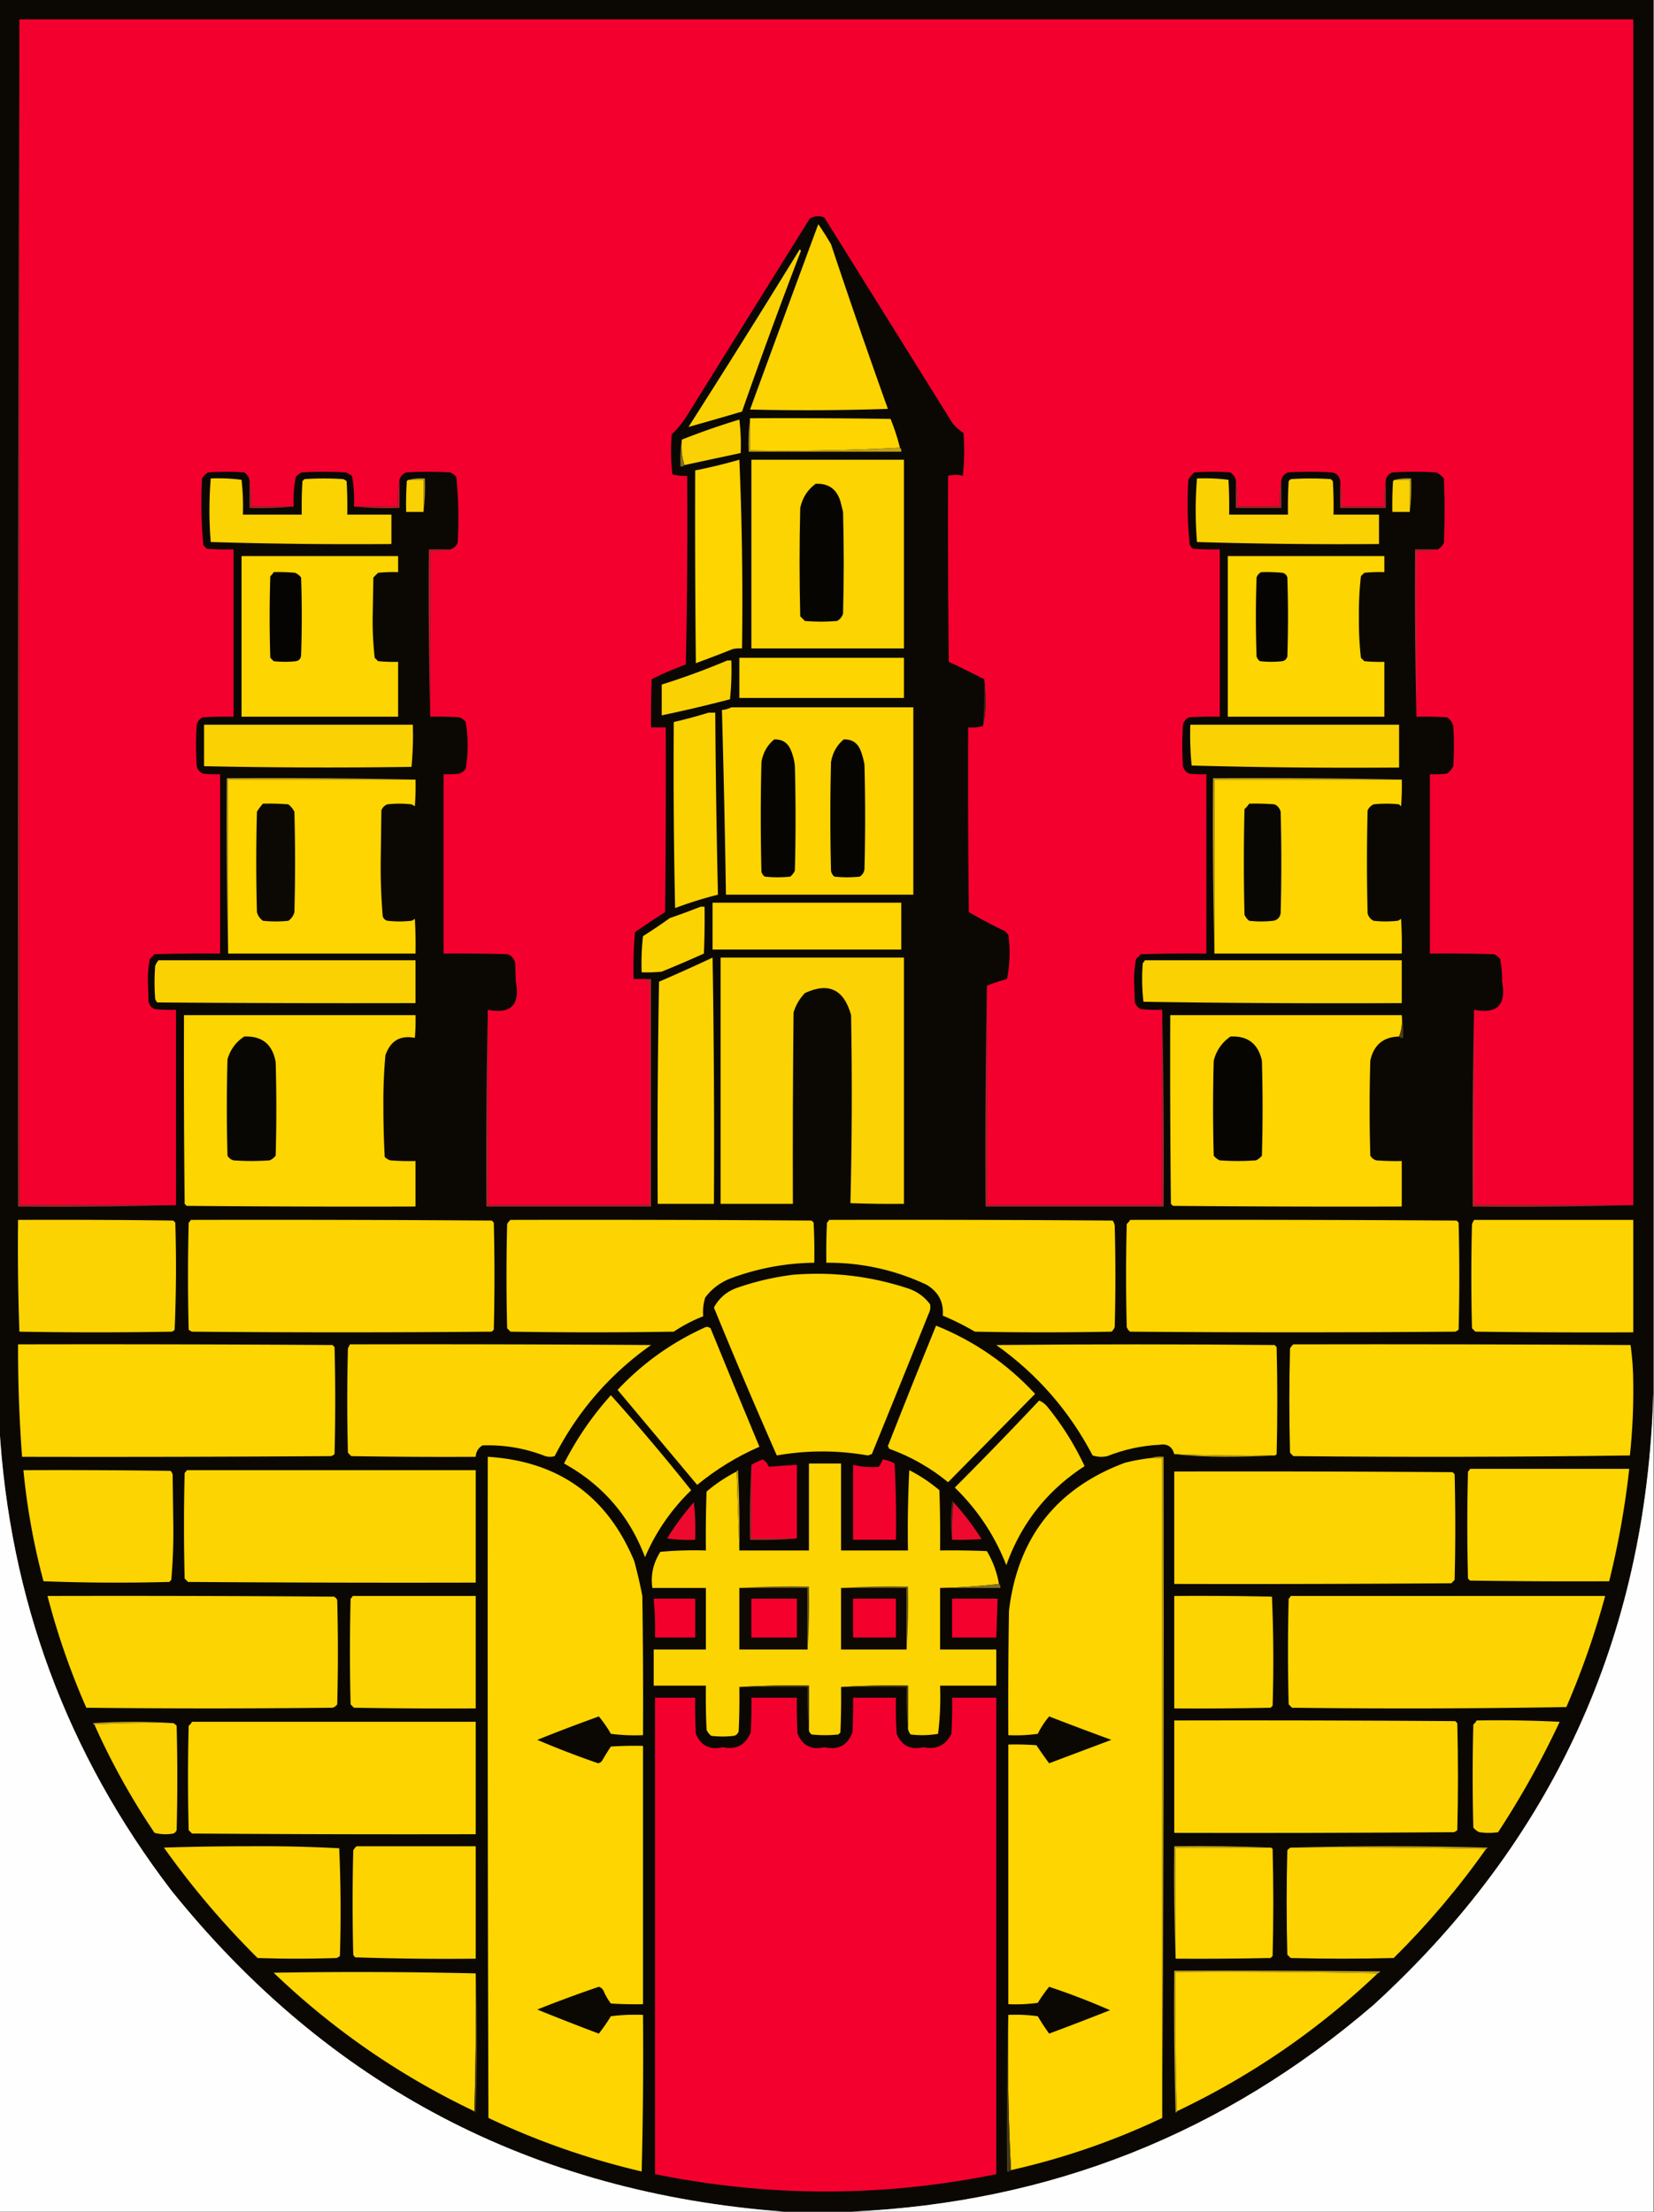 <svg xmlns="http://www.w3.org/2000/svg" width="1236" height="1653" style="shape-rendering:geometricPrecision;text-rendering:geometricPrecision;image-rendering:optimizeQuality;fill-rule:evenodd;clip-rule:evenodd"><rect width="100%" height="100%" fill="#808080" stroke="none"/><path style="opacity:1" fill="#0b0804" d="M-.5-.5h1236v1042c-5.4 181.94-75.06 334.11-209 456.5-111.908 96.27-241.908 147.77-390 154.5h-51c-187.672-14.08-340.172-94.08-457.5-240-78.125-102.31-120.958-217.98-128.5-347V-.5z"/><path style="opacity:1" fill="#f4002e" d="M14.5 14.5h1206v886h-119v-146c17.27 3.392 24.27-3.608 21-21a77.663 77.663 0 0 0-1.5-17 11.475 11.475 0 0 0-4.5-3.5c-16-.5-32-.667-48-.5v-134c4.35.166 8.68-.001 13-.5a17.785 17.785 0 0 0 4.5-5.5c.67-10 .67-20 0-30-.69-2.696-2.19-4.863-4.5-6.5-7.66-.5-15.33-.666-23-.5v-124c5.53.321 10.86-.012 16-1 2-1.173 3.5-2.84 4.5-5 .67-16 .67-32 0-48a17.853 17.853 0 0 0-5.5-4.5c-11-.667-22-.667-33 0-2.99 1.159-4.66 3.325-5 6.5-.99 6.145-1.32 12.478-1 19h-32c.32-6.522-.01-12.855-1-19-.44-3.606-2.439-5.772-6-6.5-11-.667-22-.667-33 0-2.579 1.076-4.246 2.909-5 5.5-.991 6.479-1.324 13.146-1 20h-32c.324-6.854-.009-13.521-1-20-.703-2.216-2.036-4.049-4-5.5-9-.667-18-.667-27 0a17.842 17.842 0 0 0-4.5 5.5 298.606 298.606 0 0 0 1 48 6.978 6.978 0 0 0 2.5 3.5c6.658.5 13.325.666 20 .5v125c-7.674-.166-15.341 0-23 .5-2.315 1.109-3.815 2.943-4.5 5.5a240.38 240.38 0 0 0 0 31c.685 2.557 2.185 4.391 4.5 5.5 4.321.499 8.654.666 13 .5v134c-16.337-.167-32.67 0-49 .5l-3.5 3.5a77.54 77.54 0 0 0-1.5 17l.5 15c.685 2.557 2.185 4.391 4.5 5.5 5.323.499 10.656.666 16 .5v146h-131v-164a139.028 139.028 0 0 1 15-5c2.189-10.873 2.522-21.873 1-33a11.38 11.38 0 0 1-2-2.5 359.018 359.018 0 0 1-27.5-14.5 9517.45 9517.45 0 0 1-.5-138c3.871.315 7.538-.018 11-1 1.329-5.46 1.996-11.293 2-17.5-.001-6.01-.334-11.843-1-17.5a980.561 980.561 0 0 0-26.5-13c-.5-46.332-.667-92.665-.5-139 3.716-.819 7.382-.819 11 0a171.233 171.233 0 0 0 .5-32 39.806 39.806 0 0 1-8-7l-96-154c-3.892-1.567-7.558-1.233-11 1l-91 146a68.316 68.316 0 0 1-12 15 150.545 150.545 0 0 0 .5 30 34.301 34.301 0 0 0 11 1c.333 47.005 0 94.005-1 141a242.107 242.107 0 0 0-25.5 11 647.854 647.854 0 0 0-.5 36h11c.167 46.001 0 92.001-.5 138a807.826 807.826 0 0 0-22.5 15 307.162 307.162 0 0 0-1 35h8c1.068.934 2.401 1.268 4 1v168h-121v-146c17.251 3.416 24.251-3.584 21-21l-.5-14c-.786-3.083-2.619-5.249-5.5-6.5-15.997-.5-31.997-.667-48-.5v-134a72.367 72.367 0 0 0 12-.5 11.532 11.532 0 0 0 4.5-3.5c1.977-11.68 1.977-23.347 0-35a11.532 11.532 0 0 0-4.5-3.5 242.43 242.43 0 0 0-22-.5v-124c5.195.321 10.195-.013 15-1 2.591-.754 4.424-2.421 5.5-5a307.35 307.35 0 0 0-1-49 11.532 11.532 0 0 0-4.5-3.5c-11-.667-22-.667-33 0-2.579 1.076-4.246 2.909-5 5.5-.991 6.479-1.324 13.146-1 20h-33a94.81 94.81 0 0 0-1.5-23 29.517 29.517 0 0 0-4.5-2.5c-11-.667-22-.667-33 0a11.532 11.532 0 0 0-4.5 3.5 87.062 87.062 0 0 0-1.5 22h-32c.323-6.522-.01-12.855-1-19-.244-2.763-1.577-4.929-4-6.5-9-.667-18-.667-27 0a14.51 14.51 0 0 0-4.5 4.5 323.467 323.467 0 0 0 1 50l2.5 2.5c6.658.5 13.325.666 20 .5v125c-7.674-.166-15.341 0-23 .5-2.315 1.109-3.815 2.943-4.5 5.5a240.38 240.38 0 0 0 0 31c.685 2.557 2.185 4.391 4.5 5.5 4.321.499 8.654.666 13 .5v134c-16.337-.167-32.67 0-49 .5l-3.5 3.5a77.54 77.54 0 0 0-1.5 17l.5 15c.685 2.557 2.185 4.391 4.5 5.5 5.323.499 10.656.666 16 .5v146h-117v-886z"/><path style="opacity:1" fill="#fcd401" d="M611.5 167.5a251.658 251.658 0 0 1 9.5 15 5785.686 5785.686 0 0 0 42.5 123 1768.561 1768.561 0 0 1-103 .5 33731.242 33731.242 0 0 1 51-138.5z"/><path style="opacity:1" fill="#fad203" d="M597.5 186.5c.543.06.876.393 1 1a4315.808 4315.808 0 0 0-44 120 2592.643 2592.643 0 0 1-40 11.5 9120.417 9120.417 0 0 0 83-132.5z"/><path style="opacity:1" fill="#fed500" d="M560.5 312.5a5509.9 5509.9 0 0 1 105 .5 161.933 161.933 0 0 1 7 21.5c-36.985 1.994-74.318 2.66-112 2v-24z"/><path style="opacity:1" fill="#f9d104" d="M511.5 347.5c-1.956-5.912-2.623-12.245-2-19a544.066 544.066 0 0 1 43-15 157.135 157.135 0 0 1 1 25 137585.3 137585.3 0 0 0-42 9z"/><path style="opacity:1" fill="#7f6d20" d="M509.5 328.5c-.623 6.755.044 13.088 2 19-.709.904-1.709 1.237-3 1-.324-6.854.009-13.521 1-20z"/><path style="opacity:1" fill="#c0a218" d="M560.5 312.5v24c37.682.66 75.015-.006 112-2 .904.709 1.237 1.709 1 3h-114c-.326-8.517.007-16.85 1-25z"/><path style="opacity:1" fill="#fcd401" d="M561.5 343.5h114v141h-114v-141z"/><path style="opacity:1" fill="#fed500" d="M552.5 343.5c1.995 46.655 2.662 93.655 2 141a24.935 24.935 0 0 0-7 .5 945.744 945.744 0 0 1-27.5 10.5c-.5-47.999-.667-95.999-.5-144a397.77 397.77 0 0 0 33-8z"/><path style="opacity:1" fill="#fbd202" d="M157.5 357.5c7.696-.331 15.362.003 23 1a176.783 176.783 0 0 1 1 26h44c-.166-8.34 0-16.673.5-25l1.5-1.5a210.395 210.395 0 0 1 29 0c.916.374 1.75.874 2.5 1.5.5 8.327.666 16.66.5 25h33v22a3520.13 3520.13 0 0 1-135-1.5 284.088 284.088 0 0 1 0-47.5z"/><path style="opacity:1" fill="#fad203" d="M305.5 358.5h11v24h-13c-.166-7.674 0-15.341.5-23 .383-.556.883-.889 1.5-1z"/><path style="opacity:1" fill="#af941b" d="M305.5 358.5c3.798-.983 7.798-1.317 12-1 .326 8.517-.007 16.85-1 25v-24h-11z"/><path style="opacity:1" fill="#fad203" d="M894.5 357.5c7.92-.315 15.753.018 23.5 1 .5 8.66.666 17.327.5 26h44c-.166-8.34 0-16.673.5-25l1.5-1.5c10-.667 20-.667 30 0l1.5 1.5c.5 8.327.666 16.66.5 25h34v22c-45.346.364-90.679-.136-136-1.5a287.109 287.109 0 0 1 0-47.5zM1042.5 358.5h11v24h-13c-.17-7.674 0-15.341.5-23 .38-.556.88-.889 1.5-1z"/><path style="opacity:1" fill="#af941b" d="M1042.5 358.5c3.8-.983 7.8-1.317 12-1 .33 8.517-.01 16.85-1 25v-24h-11z"/><path style="opacity:1" fill="#060502" d="M609.5 361.5c9.481-.501 15.648 3.833 18.5 13l2 8c.667 25.333.667 50.667 0 76-.774 2.439-2.274 4.273-4.5 5.5-8 .667-16 .667-24 0l-3.5-3.5c-.667-27-.667-54 0-81 1.602-7.564 5.436-13.564 11.5-18z"/><path style="opacity:1" fill="#a72e2f" d="M186.5 359.5c.99 6.145 1.323 12.478 1 19h32c-10.821.995-21.821 1.328-33 1v-20z"/><path style="opacity:1" fill="#b82831" d="M298.5 358.5v21c-11.512.328-22.846-.005-34-1h33c-.324-6.854.009-13.521 1-20z"/><path style="opacity:1" fill="#9e302e" d="M923.5 358.5c.991 6.479 1.324 13.146 1 20h32c-.324-6.854.009-13.521 1-20v21h-34v-21z"/><path style="opacity:1" fill="#b72831" d="M1001.5 359.5c.99 6.145 1.32 12.478 1 19h32c-.32-6.522.01-12.855 1-19v20h-34v-20z"/><path style="opacity:1" fill="#b82831" d="M1074.5 410.5c-5.14.988-10.47 1.321-16 1v124c-1-41.497-1.33-83.163-1-125h17zM336.5 410.5c-4.805.987-9.805 1.321-15 1v124a3905.727 3905.727 0 0 1-1-125h16z"/><path style="opacity:1" fill="#fdd500" d="M180.5 415.5h117v12a112.97 112.97 0 0 0-15 .5l-3.5 3.5-.5 29a248.061 248.061 0 0 0 1.5 31l2.5 2.5c4.989.499 9.989.666 15 .5v41h-117v-120zM917.5 415.5h117v12c-5.01-.166-10.01.001-15 .5-.83.833-1.67 1.667-2.5 2.5a241.618 241.618 0 0 0-1.5 30.5c-.14 10.261.36 20.428 1.5 30.5.83.833 1.67 1.667 2.5 2.5 4.99.499 9.99.666 15 .5v41h-117v-120z"/><path style="opacity:1" fill="#060402" d="M204.5 427.5c5.344-.166 10.677.001 16 .5a11.532 11.532 0 0 1 4.5 3.5 840.83 840.83 0 0 1 0 58c-.11 2.348-1.277 3.848-3.5 4.5a72.464 72.464 0 0 1-17 0l-2.5-2.5a930.035 930.035 0 0 1 0-61 10.515 10.515 0 0 0 2.5-3zM942.5 427.5c5.344-.166 10.677.001 16 .5 1.833.5 3 1.667 3.5 3.5a870.065 870.065 0 0 1 0 59c-.5 1.833-1.667 3-3.5 3.5a72.464 72.464 0 0 1-17 0 6.978 6.978 0 0 1-2.5-3.5 870.065 870.065 0 0 1 0-59c.69-1.85 1.856-3.184 3.5-4z"/><path style="opacity:1" fill="#fdd500" d="M552.5 491.5h123v30h-123v-30z"/><path style="opacity:1" fill="#fad203" d="M543.5 493.5h3c.332 9.69-.002 19.356-1 29a1080.312 1080.312 0 0 1-51 12v-23a548.348 548.348 0 0 0 49-18z"/><path style="opacity:1" fill="#40291b" d="M735.5 507.5c.666 5.657.999 11.49 1 17.5-.004 6.207-.671 12.04-2 17.5a316.283 316.283 0 0 0 1-35z"/><path style="opacity:1" fill="#fdd401" d="M546.5 528.5h136v140h-140c-.723-46.007-1.723-92.007-3-138 2.567-.221 4.901-.888 7-2z"/><path style="opacity:1" fill="#fbd302" d="M529.5 532.5h5c.3 45.339.967 90.672 2 136a296.002 296.002 0 0 0-32 10c-1-46.329-1.333-92.662-1-139a368.401 368.401 0 0 0 26-7z"/><path style="opacity:1" fill="#fad203" d="M152.5 541.5h156a252.681 252.681 0 0 1-1 31.5c-51.673.751-103.34.584-155-.5v-31zM889.5 541.5h156v32a4338.46 4338.46 0 0 1-155-1.5 237.256 237.256 0 0 1-1-30.5z"/><path style="opacity:1" fill="#070502" d="M578.5 552.5c6.002-.247 10.169 2.42 12.5 8a40.413 40.413 0 0 1 3 12c.667 26 .667 52 0 78a11.532 11.532 0 0 1-3.5 4.5 90.455 90.455 0 0 1-19 0 6.978 6.978 0 0 1-2.5-3.5 1680.41 1680.41 0 0 1 0-82c1.137-6.954 4.303-12.62 9.5-17zM630.5 552.5c6.002-.247 10.169 2.42 12.5 8a51.448 51.448 0 0 1 3 11c.667 26 .667 52 0 78-.346 2.348-1.513 4.181-3.5 5.5a90.455 90.455 0 0 1-19 0c-1.393-1.171-2.227-2.671-2.5-4.5-.667-27-.667-54 0-81 1.137-6.954 4.303-12.62 9.5-17z"/><path style="opacity:1" fill="#c0a218" d="M310.5 582.5h-140v130a4290.017 4290.017 0 0 1-1-131c47.17-.332 94.17.001 141 1z"/><path style="opacity:1" fill="#fed500" d="M310.5 582.5c.166 6.675 0 13.342-.5 20a9.454 9.454 0 0 0-2.5-1.5c-6-.667-12-.667-18 0-2.167.833-3.667 2.333-4.5 4.5l-.5 38c-.14 13.732.36 27.399 1.5 41 .5 1.833 1.667 3 3.5 3.5 6 .667 12 .667 18 0a9.454 9.454 0 0 0 2.5-1.5c.5 8.66.666 17.327.5 26h-140v-130h140zM1047.5 582.5c.17 6.675 0 13.342-.5 20l-1.5-1.5a90.455 90.455 0 0 0-19 0c-2.05.93-3.55 2.43-4.5 4.5-.67 25.667-.67 51.333 0 77 .69 2.557 2.19 4.391 4.5 5.5 6 .667 12 .667 18 0a9.39 9.39 0 0 0 2.5-1.5c.5 8.66.67 17.327.5 26h-140v-130h140z"/><path style="opacity:1" fill="#c0a218" d="M1047.5 582.5h-140v130a4290.017 4290.017 0 0 1-1-131c47.17-.332 94.17.001 141 1z"/><path style="opacity:1" fill="#0c0904" d="M196.5 600.5c6.342-.166 12.675 0 19 .5a18.117 18.117 0 0 1 4.5 5.5c.667 25 .667 50 0 75-.69 2.696-2.19 4.863-4.5 6.5a90.455 90.455 0 0 1-19 0c-2.31-1.637-3.81-3.804-4.5-6.5-.667-25-.667-50 0-75a40.775 40.775 0 0 1 4.5-6z"/><path style="opacity:1" fill="#090703" d="M933.5 600.5c6.342-.166 12.675 0 19 .5 2.315 1.109 3.815 2.943 4.5 5.5.667 25.333.667 50.667 0 76-.625 3.112-2.458 4.945-5.5 5.5-6 .667-12 .667-18 0a11.532 11.532 0 0 1-3.5-4.5 1559.72 1559.72 0 0 1 0-79 19.552 19.552 0 0 0 3.5-4z"/><path style="opacity:1" fill="#fed500" d="M532.5 674.5h141v35h-141v-35z"/><path style="opacity:1" fill="#fcd302" d="M523.5 677.5h3c.167 11.671 0 23.338-.5 35a912.435 912.435 0 0 1-31.5 13.5 112.97 112.97 0 0 1-15 .5 183.078 183.078 0 0 1 1-27 406.424 406.424 0 0 0 20-13.5 534.527 534.527 0 0 0 23-8.5z"/><path style="opacity:1" fill="#fbd203" d="M538.5 715.5h137v184c-13.337.167-26.671 0-40-.5 1.164-46.763 1.33-93.596.5-140.5-5.301-19.239-16.801-24.739-34.5-16.5-3.982 4.126-6.815 8.959-8.5 14.5-.5 47.666-.667 95.332-.5 143h-54v-184z"/><path style="opacity:1" fill="#fbd302" d="M532.5 715.5a8467.762 8467.762 0 0 1 1 184h-42c-.333-55.337 0-110.671 1-166a1381.89 1381.89 0 0 0 40-18z"/><path style="opacity:1" fill="#fad203" d="M118.5 717.5h192v32c-64.334.167-128.668 0-193-.5a9.454 9.454 0 0 1-1.5-2.5 156.422 156.422 0 0 1 0-25 16.58 16.58 0 0 1 2.5-4zM855.5 717.5h192v32c-64.337.333-128.67 0-193-1a144.217 144.217 0 0 1-.5-29c.717-.544 1.217-1.211 1.5-2z"/><path style="opacity:1" fill="#fdd500" d="M137.5 758.5h173a145.053 145.053 0 0 1-.5 17c-10.902-2.158-18.235 2.176-22 13a396.26 396.26 0 0 0-1.5 39c.009 12.377.343 24.71 1 37a12.403 12.403 0 0 0 4 2.5c6.325.5 12.658.666 19 .5v34c-57.001.167-114.001 0-171-.5l-1.5-1.5a9935.74 9935.74 0 0 1-.5-141z"/><path style="opacity:1" fill="#fed500" d="M1047.5 758.5c.61 5.771-.05 11.104-2 16-11.74.225-18.91 6.225-21.5 18-.67 23.667-.67 47.333 0 71 1.01 1.759 2.51 2.926 4.5 3.5 6.32.5 12.66.666 19 .5v34c-57.001.167-114.001 0-171-.5l-1.5-1.5a9935.74 9935.74 0 0 1-.5-141h173z"/><path style="opacity:1" fill="#4a3f1a" d="M1047.5 758.5c.99 5.475 1.32 11.142 1 17-1.29.237-2.29-.096-3-1 1.95-4.896 2.61-10.229 2-16z"/><path style="opacity:1" fill="#090703" d="M182.5 774.5c13.264-.583 21.097 5.75 23.5 19 .667 23.333.667 46.667 0 70a11.532 11.532 0 0 1-4.5 3.5c-9 .667-18 .667-27 0-1.992-.574-3.492-1.741-4.5-3.5-.667-24-.667-48 0-72 2.136-7.283 6.303-12.95 12.5-17z"/><path style="opacity:1" fill="#070502" d="M919.5 774.5c12.838-.673 20.672 5.327 23.5 18a1259.87 1259.87 0 0 1 0 71 11.532 11.532 0 0 1-4.5 3.5c-9 .667-18 .667-27 0a11.532 11.532 0 0 1-4.5-3.5 1259.87 1259.87 0 0 1 0-71c1.961-7.607 6.128-13.607 12.5-18z"/><path style="opacity:1" fill="#9c312e" d="M14.5 14.5v886h117a3480.17 3480.17 0 0 1-118 1c-.333-295.834 0-591.5 1-887z"/><path style="opacity:1" fill="#a92d30" d="M481.5 731.5h5v170h-123c-.332-49.17.001-98.17 1-147v146h121v-168c-1.599.268-2.932-.066-4-1zM737.5 736.5v164h131v-146c.999 48.83 1.332 97.83 1 147h-133a6808.314 6808.314 0 0 1 1-165z"/><path style="opacity:1" fill="#a32f2f" d="M1101.5 754.5v146h119a3599.26 3599.26 0 0 1-120 1c-.33-49.17 0-98.17 1-147z"/><path style="opacity:1" fill="#fcd302" d="M13.5 911.5c38.668-.167 77.335 0 116 .5l1.5 1.5c.824 26.709.657 53.376-.5 80a4.457 4.457 0 0 1-2 1.5c-38 .667-76 .667-114 0a1754.288 1754.288 0 0 1-1-83.5z"/><path style="opacity:1" fill="#fdd401" d="M142.5 911.5c75.001-.167 150.001 0 225 .5l1.5 1.5a1599.45 1599.45 0 0 1 0 80l-1.5 1.5c-74.667.667-149.333.667-224 0a9.454 9.454 0 0 1-2.5-1.5 1599.45 1599.45 0 0 1 0-80c.717-.544 1.217-1.211 1.5-2zM381.5 911.5c75.001-.167 150.001 0 225 .5l1.5 1.5c.5 9.994.666 19.994.5 30-21.35.28-42.017 4.114-62 11.5-7.959 2.971-14.459 7.804-19.5 14.5-1.435 4.744-1.935 9.41-1.5 14a114.993 114.993 0 0 0-22 11.5 3719.39 3719.39 0 0 1-122 0l-2.5-2.5c-.667-26-.667-52 0-78 .698-1.191 1.531-2.191 2.5-3zM619.5 911.5c70.667-.167 141.334 0 212 .5a11.333 11.333 0 0 1 1.5 3.5c.667 25.333.667 50.667 0 76a6.978 6.978 0 0 1-2.5 3.5c-34 .667-68 .667-102 0a201.52 201.52 0 0 0-24-12c.83-10.002-3.17-17.669-12-23-23.692-11.173-48.692-16.673-75-16.5-.166-10.006 0-20.006.5-30 .717-.544 1.217-1.211 1.5-2z"/><path style="opacity:1" fill="#fdd400" d="M844.5 911.5c81.334-.167 162.67 0 244 .5l1.5 1.5c.67 26.667.67 53.333 0 80a9.39 9.39 0 0 1-2.5 1.5c-81 .667-162 .667-243 0a6.978 6.978 0 0 1-2.5-3.5 1481.76 1481.76 0 0 1 0-77 10.515 10.515 0 0 0 2.5-3z"/><path style="opacity:1" fill="#fdd401" d="M1101.5 911.5h119v84c-39.33.167-78.67 0-118-.5-.83-.833-1.67-1.667-2.5-2.5-.67-26-.67-52 0-78a598.85 598.85 0 0 1 1.5-3z"/><path style="opacity:1" fill="#fdd500" d="M592.5 952.5c29.758-2.439 58.758 1.061 87 10.5 6.343 2.355 11.509 6.189 15.5 11.5.484 2.413.15 4.746-1 7a20292.692 20292.692 0 0 1-42.5 105c-1 .33-2 .67-3 1-22.685-3.99-45.352-3.99-68 0a4498.385 4498.385 0 0 1-47-110.5c3.973-7.335 9.973-12.335 18-15 13.472-4.621 27.139-7.787 41-9.5z"/><path style="opacity:1" fill="#fdd401" d="M699.5 990.5c28.484 11.49 53.151 28.49 74 51-21.694 22.03-43.361 44.03-65 66-13.165-10.8-27.831-19.13-44-25-.333-.67-.667-1.33-1-2 11.811-30.1 23.811-60.1 36-90zM527.5 991.5c1.322-.17 2.489.163 3.5 1 12.029 29.56 24.195 59.06 36.5 88.5-16.792 7.32-32.292 16.82-46.5 28.5-19.833-23.67-39.667-47.33-59.5-71 18.898-20.11 40.898-35.77 66-47z"/><path style="opacity:1" fill="#fdd500" d="M13.5 1004.5c78.334-.17 156.667 0 235 .5l1.5 1.5c.667 26.67.667 53.33 0 80a9.246 9.246 0 0 1-2.5 1.5c-76.999.5-154 .67-231 .5-2.1-27.96-3.1-55.96-3-84z"/><path style="opacity:1" fill="#fdd401" d="M261.5 1004.5c75.001-.17 150.001 0 225 .5-30.803 21.8-54.803 49.47-72 83a12.44 12.44 0 0 1-7 0c-15.119-5.92-30.786-8.59-47-8-3.175 2-4.842 4.83-5 8.5-31.002.17-62.002 0-93-.5-.833-.83-1.667-1.67-2.5-2.5-.667-26-.667-52 0-78 .513-1.03 1.013-2.03 1.5-3z"/><path style="opacity:1" fill="#fed500" d="M952.5 1087.5c-25.075.32-50.075-.01-75-1-1.465-5.58-5.132-7.91-11-7-13.499.69-26.499 3.53-39 8.5-3.711.83-7.378.66-11-.5-17.392-33.23-41.392-60.73-72-82.5 69.333-.67 138.667-.67 208 0l1.5 1.5c.667 26.67.667 53.33 0 80-.383.56-.883.89-1.5 1z"/><path style="opacity:1" fill="#fdd500" d="M966.5 1004.5c84-.17 168 0 252 .5 1.32 9.44 1.99 19.1 2 29 .21 17.89-.63 35.72-2.5 53.5-83.76 1.16-167.6 1.33-251.5.5-.833-.83-1.667-1.67-2.5-2.5-.667-26-.667-52 0-78 .698-1.19 1.531-2.19 2.5-3z"/><path style="opacity:1" fill="#fcd401" d="M456.5 1042.5a1543.134 1543.134 0 0 1 60 71c-14.814 14.32-26.314 30.99-34.5 50-11.544-30.73-31.711-54.07-60.5-70 9.454-18.59 21.12-35.59 35-51z"/><path style="opacity:1" fill="#fdd401" d="M776.5 1046.5c2.556 1.04 4.723 2.71 6.5 5 10.919 13.49 20.085 28.16 27.5 44-27.818 18-47.318 42.66-58.5 74-8.651-22.14-21.485-41.48-38.5-58a2876.423 2876.423 0 0 0 63-65z"/><path style="opacity:1" fill="#fefefe" d="M1235.5 1041.5v611h-599c148.092-6.73 278.092-58.23 390-154.5 133.94-122.39 203.6-274.56 209-456.5zM-.5 1065.5c7.542 129.02 50.375 244.69 128.5 347 117.328 145.92 269.828 225.92 457.5 240H-.5v-587z"/><path style="opacity:1" fill="#bea118" d="M877.5 1086.5c24.925.99 49.925 1.32 75 1-12.329.67-24.829 1-37.5 1-12.852 0-25.352-.67-37.5-2z"/><path style="opacity:1" fill="#fed500" d="M364.5 1088.5c52.755 3.29 89.255 29.29 109.5 78a366.605 366.605 0 0 1 6 26c.5 34.67.667 69.33.5 104-8.028.33-16.028 0-24-1a89.916 89.916 0 0 0-9-13 1367.678 1367.678 0 0 0-46 17.5 682.989 682.989 0 0 0 45.5 17.5c1.261-.26 2.261-.93 3-2 2.041-3.58 4.208-7.08 6.5-10.5 7.993-.5 15.993-.67 24-.5v193c-8.007.17-16.007 0-24-.5a44.767 44.767 0 0 1-5.5-9.5c-.745-1.49-1.912-2.49-3.5-3a951.205 951.205 0 0 0-46 17 1901.078 1901.078 0 0 0 46 18c3.234-4.12 6.234-8.46 9-13 7.972-1 15.972-1.33 24-1 .333 39.01 0 78.01-1 117a568.842 568.842 0 0 1-114.5-40c-.5-164.67-.667-329.33-.5-494zM859.5 1089.5h9v493c-36.124 17.15-73.791 30.15-113 39-1.994-38.32-2.661-76.99-2-116 7.363-.33 14.697 0 22 1 2.664 4.49 5.497 8.82 8.5 13a2574.992 2574.992 0 0 0 45.5-17.5 535.369 535.369 0 0 0-45.5-17.5 115.06 115.06 0 0 0-8.5 12 121.68 121.68 0 0 1-22 1v-194c7.008-.17 14.008 0 21 .5 3.054 4.62 6.22 9.12 9.5 13.5 15.511-5.84 31.011-11.67 46.5-17.5a2714.642 2714.642 0 0 1-46.5-17.5 66.179 66.179 0 0 0-8.5 13 121.68 121.68 0 0 1-22 1c-.167-31 0-62 .5-93 6.509-54.49 35.342-91.32 86.5-110.5 6.264-1.6 12.597-2.77 19-3.5z"/><path style="opacity:1" fill="#f4002d" d="M595.5 1149.5h-34v-55c2.602-1.6 5.436-2.93 8.5-4 2.071 1.28 3.571 3.11 4.5 5.5 6.95-.65 13.95-1.15 21-1.5v55z"/><path style="opacity:1" fill="#f3022e" d="M659.5 1090.5c3.186.4 6.186 1.4 9 3 1 18.99 1.333 37.99 1 57h-32v-56a57.345 57.345 0 0 0 19 1.5 12.469 12.469 0 0 0 3-5.5z"/><path style="opacity:1" fill="#fcd401" d="M746.5 1183.5a482.82 482.82 0 0 1-44 3v46h42v27h-42c.459 12.1-.041 24.1-1.5 36-6.752 1.14-13.586 1.31-20.5.5a9.175 9.175 0 0 1-2-4.5v-32c-16.842-.33-33.508 0-50 1 .167 11.34 0 22.67-.5 34l-1.5 1.5c-6.667.67-13.333.67-20 0-1.537-1.11-2.203-2.61-2-4.5v-32c-17.508-.33-34.841 0-52 1 .167 11.01 0 22.01-.5 33-.5 1.83-1.667 3-3.5 3.5-5.667.67-11.333.67-17 0a11.475 11.475 0 0 1-3.5-4.5c-.5-10.99-.667-21.99-.5-33h-39v-27h39v-46h-40c-1.369-9.65.631-18.65 6-27a290.1 290.1 0 0 1 34-1c-.167-14.67 0-29.34.5-44a116.46 116.46 0 0 1 22.5-15l2 59h52v-65h24v65h50c-.333-20.01 0-40.01 1-60a115.61 115.61 0 0 1 22.5 15c.5 15 .667 30 .5 45 11.671-.17 23.338 0 35 .5 4.486 7.63 7.486 15.79 9 24.5z"/><path style="opacity:1" fill="#c0a218" d="M859.5 1089.5c3.125-.98 6.458-1.31 10-1 .333 164.83 0 329.5-1 494v-493h-9z"/><path style="opacity:1" fill="#fdd500" d="M1098.5 1097.5h119a644.652 644.652 0 0 1-15 84c-34.67.17-69.33 0-104-.5l-1.5-1.5c-.67-26.67-.67-53.33 0-80 .72-.54 1.22-1.21 1.5-2z"/><path style="opacity:1" fill="#fcd401" d="M17.5 1098.5c36.668-.17 73.335 0 110 .5a9.39 9.39 0 0 1 1.5 2.5l.5 38.5c.15 13.59-.35 27.09-1.5 40.5l-1.5 1.5c-31.339.83-62.672.67-94-.5a508.252 508.252 0 0 1-15-83zM139.5 1098.5h216v84c-71.667.17-143.334 0-215-.5-.833-.83-1.667-1.67-2.5-2.5a1559.72 1559.72 0 0 1 0-79c.717-.54 1.217-1.21 1.5-2zM877.5 1099.5c69.334-.17 138.67 0 208 .5l1.5 1.5c.67 26.33.67 52.67 0 79l-2.5 2.5c-69 .5-137.999.67-207 .5v-84z"/><path style="opacity:1" fill="#c0a218" d="M550.5 1099.5c.06-.54.393-.88 1-1 1 19.99 1.333 39.99 1 60l-2-59z"/><path style="opacity:1" fill="#3f291b" d="M712.5 1122.5c-.994 9.15-1.327 18.49-1 28-1.323-9.51-1.323-19.17 0-29 .607.12.94.46 1 1z"/><path style="opacity:1" fill="#ee092e" d="M518.5 1122.5c.994 9.15 1.327 18.49 1 28-7.032.33-14.032 0-21-1a199.454 199.454 0 0 1 20-27z"/><path style="opacity:1" fill="#ee0a2e" d="M712.5 1122.5c7.84 8.51 14.84 17.67 21 27.5-7.326.5-14.659.67-22 .5-.327-9.51.006-18.85 1-28z"/><path style="opacity:1" fill="#a1302f" d="M561.5 1094.5v55h34a307.582 307.582 0 0 1-35 1c-.33-18.84.003-37.51 1-56z"/><path style="opacity:1" fill="#837020" d="M746.5 1183.5c.904.71 1.237 1.71 1 3h-45a482.82 482.82 0 0 0 44-3z"/><path style="opacity:1" fill="#0f0905" d="M552.5 1186.5h51v46h-51v-46z"/><path style="opacity:1" fill="#0e0805" d="M628.5 1186.5h49v46h-49v-46z"/><path style="opacity:1" fill="#584b1c" d="M552.5 1186.5c17.159-1 34.492-1.33 52-1 .33 15.84-.004 31.51-1 47v-46h-51zM628.5 1186.5c16.492-1 33.158-1.33 50-1 .33 15.84-.004 31.51-1 47v-46h-49z"/><path style="opacity:1" fill="#fcd401" d="M35.5 1192.5c71.334-.17 142.667 0 214 .5 1.167.5 2 1.33 2.5 2.5.667 26 .667 52 0 78a7.014 7.014 0 0 1-3.5 2.5c-61.333.67-122.667.67-184 0a553.595 553.595 0 0 1-29-83.5zM263.5 1192.5h92v84c-30.335.17-60.668 0-91-.5-.833-.83-1.667-1.67-2.5-2.5a1559.72 1559.72 0 0 1 0-79c.717-.54 1.217-1.21 1.5-2zM877.5 1192.5c24.336-.17 48.669 0 73 .5 1.161 27.09 1.328 54.26.5 81.5l-1.5 1.5c-23.998.5-47.998.67-72 .5v-84z"/><path style="opacity:1" fill="#fdd401" d="M964.5 1192.5h235a612.057 612.057 0 0 1-29 83c-68.33 1.17-136.66 1.33-205 .5-.833-.83-1.667-1.67-2.5-2.5a1559.72 1559.72 0 0 1 0-79c.717-.54 1.217-1.21 1.5-2z"/><path style="opacity:1" fill="#f4002d" d="M488.5 1194.5h31v29h-30c.255-9.71-.079-19.37-1-29z"/><path style="opacity:1" fill="#f5002d" d="M561.5 1194.5h34v29h-34v-29z"/><path style="opacity:1" fill="#f4002d" d="M637.5 1194.5h32v29h-32v-29z"/><path style="opacity:1" fill="#f4012d" d="M711.5 1194.5h34c-.289 9.67-.622 19.34-1 29h-33v-29z"/><path style="opacity:1" fill="#443a1a" d="M552.5 1260.5c17.159-1 34.492-1.33 52-1v32c-.994-10.15-1.328-20.49-1-31h-51z"/><path style="opacity:1" fill="#443a19" d="M628.5 1260.5c16.492-1 33.158-1.33 50-1v32c-.994-10.15-1.328-20.49-1-31h-49z"/><path style="opacity:1" fill="#f4002e" d="M489.5 1268.5h30c-.166 9.01 0 18.01.5 27 3.791 8.9 10.458 12.23 20 10 10.16 2.09 17.16-1.58 21-11 .5-8.66.666-17.33.5-26h34c-.166 9.01 0 18.01.5 27 3.791 8.9 10.458 12.23 20 10 10.368 2.35 17.368-1.32 21-11 .5-8.66.666-17.33.5-26h32c-.166 9.01 0 18.01.5 27 3.791 8.9 10.458 12.23 20 10 9.671 2 16.671-1.34 21-10 .5-8.99.666-17.99.5-27h33v356c-85.016 17.28-170.016 17.28-255 0v-356z"/><path style="opacity:1" fill="#fdd401" d="M877.5 1285.5c70.001-.17 140 0 210 .5l1.5 1.5c.67 26.67.67 53.33 0 80-.75.63-1.58 1.13-2.5 1.5-69.67.5-139.333.67-209 .5v-84z"/><path style="opacity:1" fill="#fad203" d="M1103.5 1285.5c20.68-.33 41.34 0 62 1-13.42 28.68-28.75 56.18-46 82.5-4.67.67-9.33.67-14 0a11.42 11.42 0 0 1-4.5-3.5c-.67-25.67-.67-51.33 0-77 1.04-.87 1.88-1.87 2.5-3z"/><path style="opacity:1" fill="#c1a318" d="M129.5 1287.5c-19.84-.33-39.507 0-59 1-.543-.06-.876-.39-1-1 20.163-1.33 40.163-1.33 60 0z"/><path style="opacity:1" fill="#fbd203" d="M129.5 1287.5c.958.45 1.792 1.12 2.5 2 .667 26 .667 52 0 78-.5 1.17-1.333 2-2.5 2.5-4.702.83-9.369.66-14-.5a533.081 533.081 0 0 1-45-81c19.493-1 39.16-1.33 59-1z"/><path style="opacity:1" fill="#fdd400" d="M143.5 1286.5h212v84c-70.667.17-141.334 0-212-.5-.833-.83-1.667-1.67-2.5-2.5-.667-26-.667-52 0-78a10.435 10.435 0 0 0 2.5-3z"/><path style="opacity:1" fill="#c0a218" d="M964.5 1380.5c48.84-1.33 97.84-1.33 147 0-.12.61-.46.94-1 1-48.5-1-97.16-1.33-146-1z"/><path style="opacity:1" fill="#fdd401" d="M122.5 1380.5c21.331-.67 42.831-1 64.5-1 22.253-.16 44.419.34 66.5 1.5a1085.94 1085.94 0 0 1 .5 80.5 9.246 9.246 0 0 1-2.5 1.5c-19.667.67-39.333.67-59 0-25.825-25.64-49.158-53.14-70-82.5z"/><path style="opacity:1" fill="#fdd400" d="M266.5 1379.5h89v84c-30.044.33-60.044-.01-90-1a4.473 4.473 0 0 1-1.5-2c-.667-26-.667-52 0-78 .698-1.19 1.531-2.19 2.5-3z"/><path style="opacity:1" fill="#fed500" d="M949.5 1380.5c.617.11 1.117.44 1.5 1 .667 26.67.667 53.33 0 80l-1.5 1.5c-23.664.5-47.331.67-71 .5v-83h71z"/><path style="opacity:1" fill="#fdd401" d="M964.5 1380.5c48.84-.33 97.5 0 146 1-20.5 29.08-43.5 56.25-69 81.5-25.67.67-51.333.67-77 0-.833-.83-1.667-1.67-2.5-2.5-.667-26-.667-52 0-78 .708-.88 1.542-1.55 2.5-2z"/><path style="opacity:1" fill="#c0a218" d="M949.5 1380.5h-71v83c-.998-27.83-1.331-55.83-1-84 24.172-.33 48.172 0 72 1zM1029.5 1474.5c-50.164-1-100.497-1.33-151-1-.332 34.84.002 69.5 1 104-.06.54-.393.88-1 1-1-35.33-1.333-70.66-1-106 51.334-.17 102.668 0 154 .5-.54.72-1.21 1.22-2 1.5z"/><path style="opacity:1" fill="#fed500" d="M355.5 1474.5c.332 34.5-.002 68.84-1 103-55.603-26.45-105.603-60.95-150-103.5 50.502-.83 100.835-.67 151 .5zM1029.5 1474.5c-44.43 42.23-94.43 76.57-150 103a2704.74 2704.74 0 0 1-1-104c50.503-.33 100.836 0 151 1z"/><path style="opacity:1" fill="#433919" d="M355.5 1474.5c1.33 34.5 1.33 69.17 0 104-.607-.12-.94-.46-1-1 .998-34.16 1.332-68.5 1-103z"/><path style="opacity:1" fill="#443a1a" d="M753.5 1505.5c-.661 39.01.006 77.68 2 116-.709.9-1.709 1.24-3 1-.332-39.17.001-78.17 1-117z"/></svg>